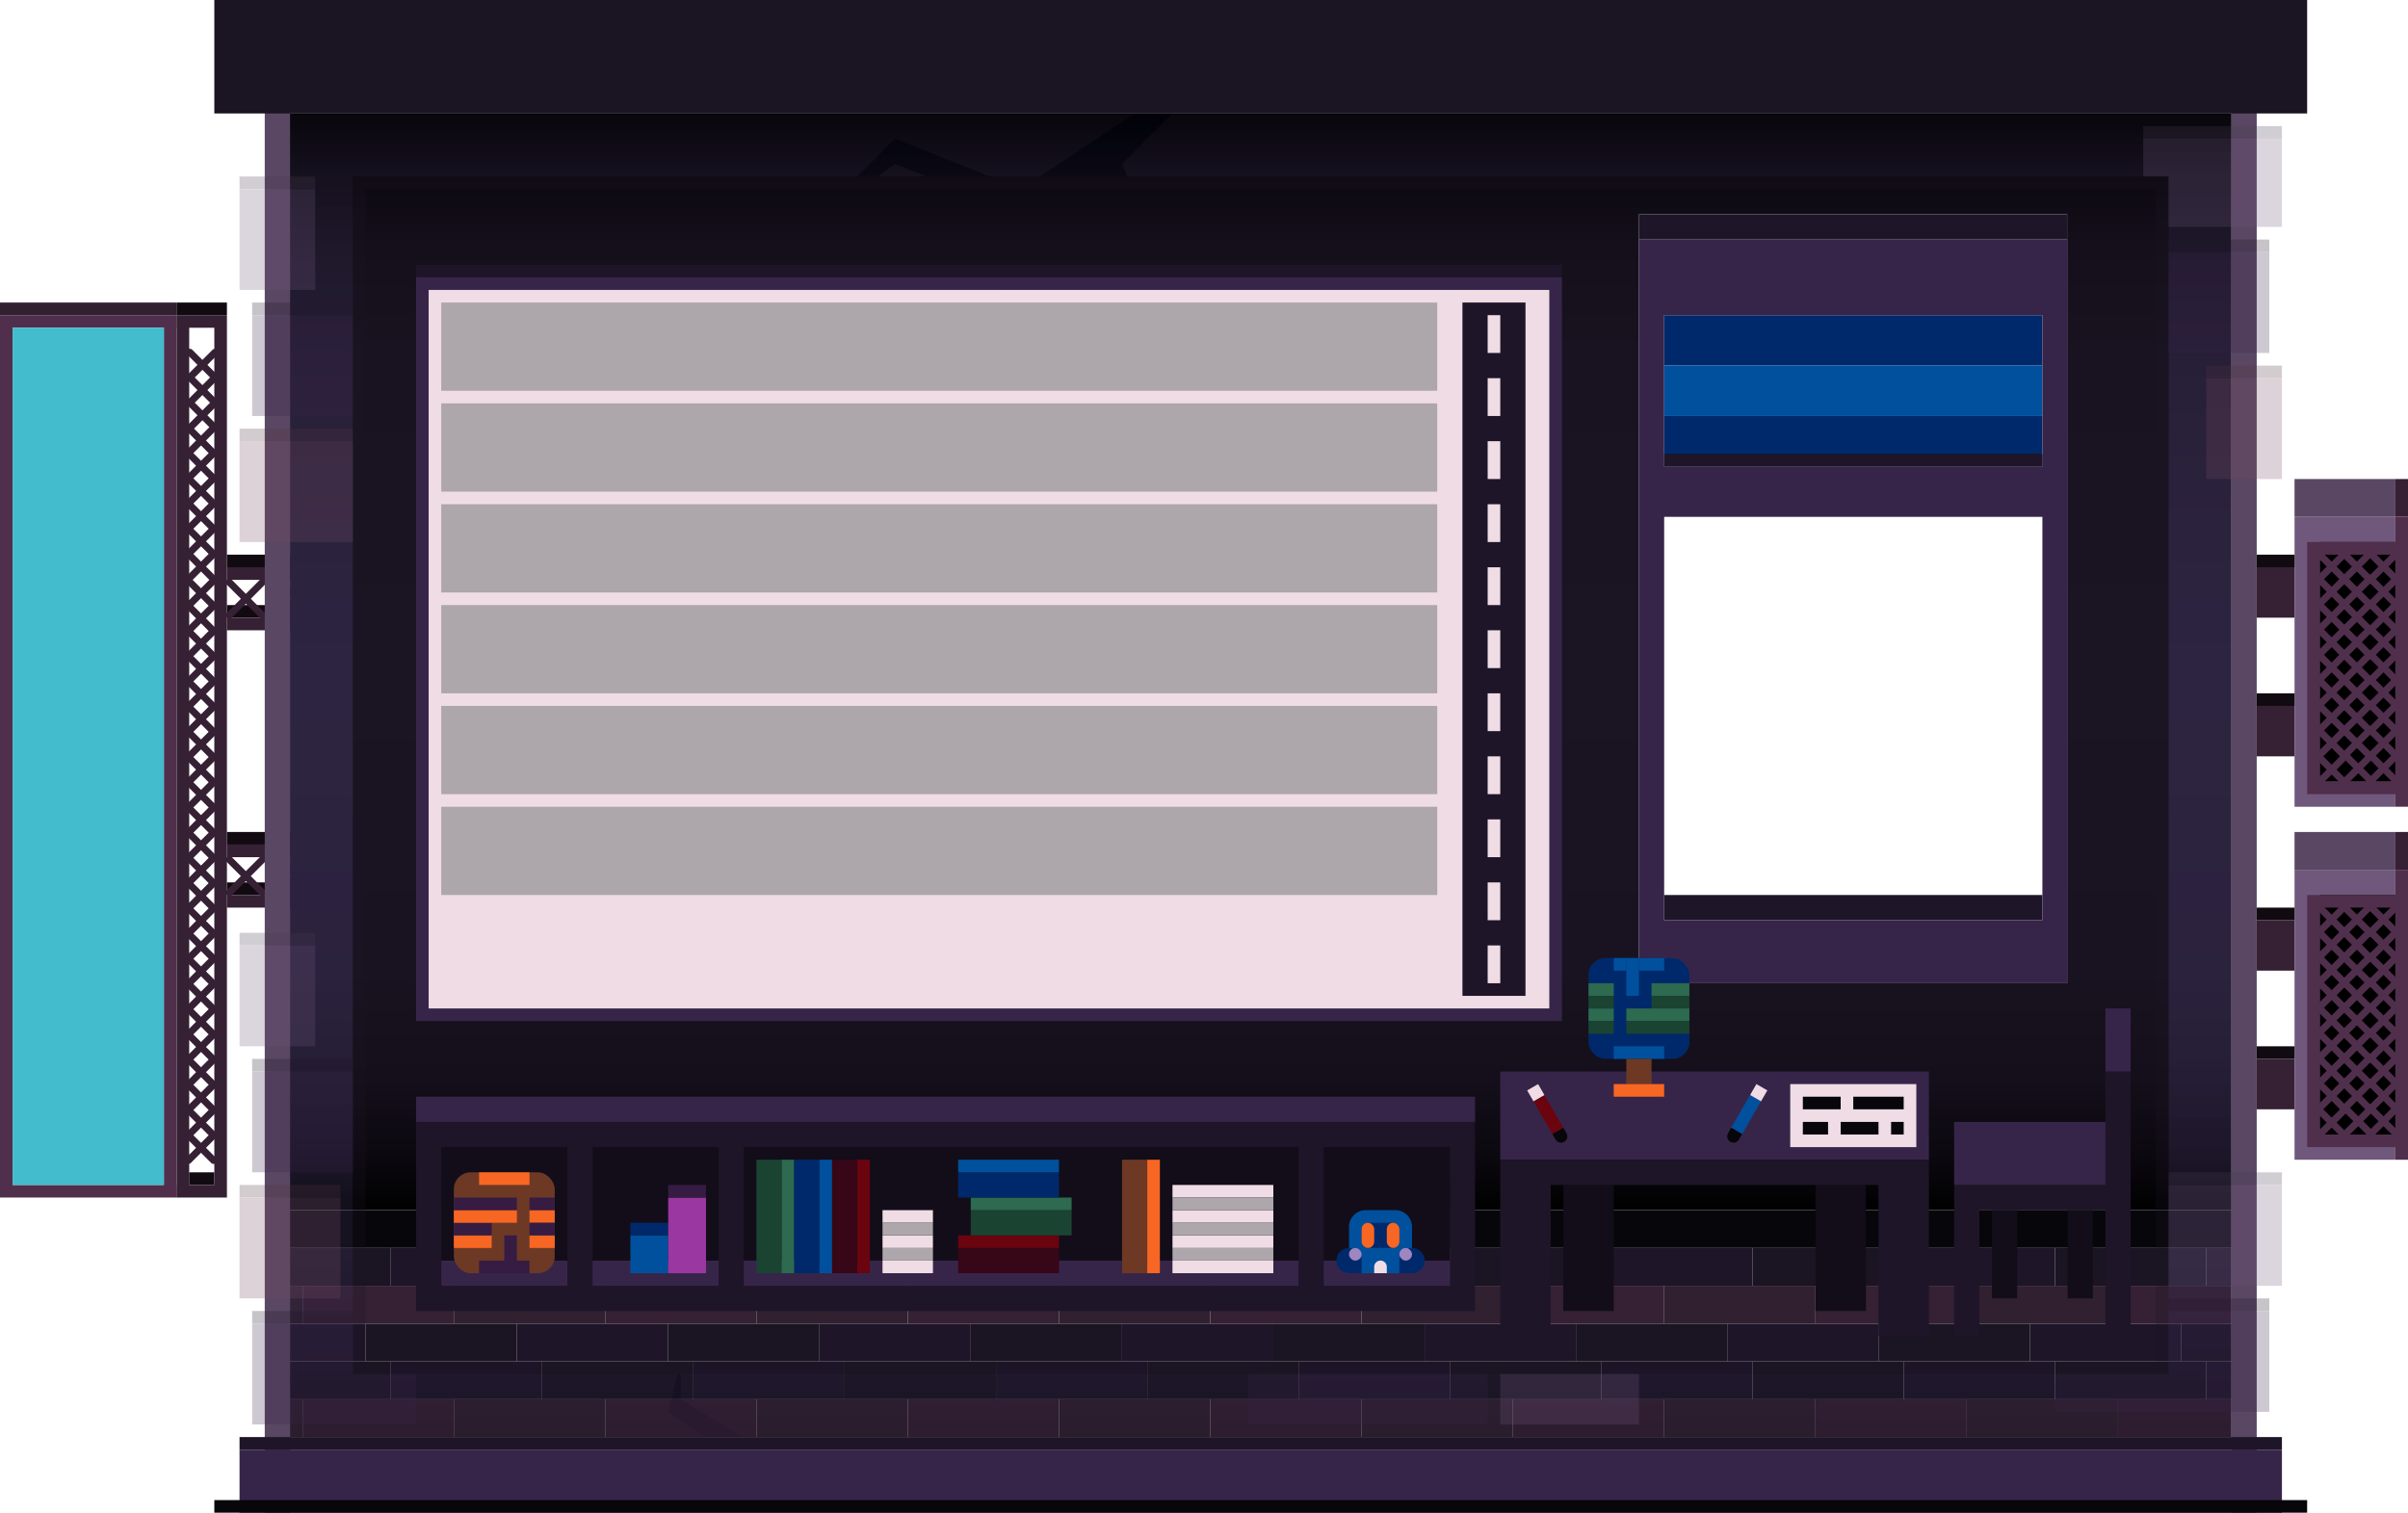 <svg xmlns="http://www.w3.org/2000/svg" xmlns:xlink="http://www.w3.org/1999/xlink" viewBox="0 0 1719 1080"><defs><style>.cls-1{fill:#110b11;}.cls-2{fill:#352034;}.cls-10,.cls-3,.cls-5{fill:none;stroke-width:5px;}.cls-3,.cls-5{stroke:#352034;}.cls-3{stroke-miterlimit:10;}.cls-4{fill:#302030;}.cls-5{stroke-linecap:round;}.cls-10,.cls-5{stroke-linejoin:round;}.cls-6{fill:#502f4c;}.cls-7{fill:#43bccd;}.cls-8{fill:#70587c;}.cls-9{fill:#594763;}.cls-10{stroke:#502f4c;stroke-linecap:square;}.cls-11{fill:url(#Безымянный_градиент_50);}.cls-12{fill:#1e1528;}.cls-13{fill:#00296b;}.cls-14{fill:#00509d;}.cls-15{fill:#372549;}.cls-16{fill:#07060a;}.cls-17{fill:#1a1423;}.cls-18{fill:#efdce5;}.cls-19{fill:#ada6aa;}.cls-20{fill:#120d19;}.cls-21{fill:#1b4332;}.cls-22{fill:#2d6a4f;}.cls-23{fill:#370617;}.cls-24{fill:#6a040f;}.cls-25{fill:#6d3925;}.cls-26{fill:#f86624;}.cls-27{fill:#9a37a0;}.cls-28{fill:#361b42;}.cls-29{fill:#9f86c0;}.cls-30{opacity:0.25;}.cls-31{fill:url(#Новый_образец_градиентной_зал_2);}.cls-32{fill:#03071e;}.cls-33{fill:#483a51;}.cls-34{fill:#774c60;}.cls-35{fill:#4f3341;}</style><linearGradient id="Безымянный_градиент_50" x1="900" y1="864" x2="900" y2="81" gradientUnits="userSpaceOnUse"><stop offset="0"/><stop offset="0.05" stop-color="#0b080f"/><stop offset="0.12" stop-color="#140f1a"/><stop offset="0.22" stop-color="#191321"/><stop offset="0.5" stop-color="#1a1423"/><stop offset="0.78" stop-color="#191321"/><stop offset="0.88" stop-color="#140f1a"/><stop offset="0.95" stop-color="#0b080f"/><stop offset="1"/></linearGradient><linearGradient id="Новый_образец_градиентной_зал_2" x1="900" y1="1" x2="900" y2="1080" gradientUnits="userSpaceOnUse"><stop offset="0"/><stop offset="0.05" stop-color="#15111f"/><stop offset="0.11" stop-color="#2e2544"/><stop offset="0.18" stop-color="#423663"/><stop offset="0.25" stop-color="#52437b"/><stop offset="0.32" stop-color="#5d4c8c"/><stop offset="0.4" stop-color="#645196"/><stop offset="0.5" stop-color="#665399"/><stop offset="0.6" stop-color="#645196"/><stop offset="0.68" stop-color="#5d4c8c"/><stop offset="0.75" stop-color="#52437b"/><stop offset="0.82" stop-color="#423663"/><stop offset="0.89" stop-color="#2e2544"/><stop offset="0.95" stop-color="#15111f"/><stop offset="1"/></linearGradient></defs><g id="Layer_2" data-name="Layer 2"><g id="Final_Inside" data-name="Final Inside"><g id="_1-_FAQ_-_Inside" data-name="1- FAQ - Inside"><g id="Side_billboard" data-name="Side billboard"><g id="top"><rect class="cls-1" x="162" y="432" width="81" height="9"/><rect class="cls-1" x="162" y="396" width="90" height="9"/><polygon class="cls-2" points="243 405 243 405 162 405 162 414 243 414 243 441 162 441 162 450 243 450 243 450 252 450 252 405 243 405"/><line class="cls-3" x1="243" y1="441" x2="216" y2="414"/><line class="cls-3" x1="243" y1="414" x2="216" y2="441"/><line class="cls-3" x1="216" y1="441" x2="189" y2="414"/><line class="cls-3" x1="216" y1="414" x2="189" y2="441"/><line class="cls-3" x1="189" y1="441" x2="162" y2="414"/><line class="cls-3" x1="189" y1="414" x2="162" y2="441"/></g><g id="bot"><rect class="cls-1" x="162" y="630" width="81" height="9"/><rect class="cls-1" x="162" y="594" width="90" height="9"/><polygon class="cls-2" points="243 603 243 603 162 603 162 612 243 612 243 639 162 639 162 648 243 648 243 648 252 648 252 603 243 603"/><line class="cls-3" x1="243" y1="639" x2="216" y2="612"/><line class="cls-3" x1="243" y1="612" x2="216" y2="639"/><line class="cls-3" x1="216" y1="639" x2="189" y2="612"/><line class="cls-3" x1="216" y1="612" x2="189" y2="639"/><line class="cls-3" x1="189" y1="639" x2="162" y2="612"/><line class="cls-3" x1="189" y1="612" x2="162" y2="639"/></g><rect class="cls-1" x="126" y="216" width="36" height="9"/><rect class="cls-1" x="135" y="837" width="18" height="9"/><rect class="cls-4" y="216" width="126" height="9"/><line class="cls-5" x1="134.5" y1="432.5" x2="152.5" y2="414.5"/><line class="cls-5" x1="134.5" y1="414.5" x2="152.5" y2="432.5"/><line class="cls-5" x1="134.5" y1="450.5" x2="152.5" y2="432.5"/><line class="cls-5" x1="134.5" y1="432.5" x2="152.5" y2="450.5"/><line class="cls-5" x1="134.5" y1="468.5" x2="152.5" y2="450.5"/><line class="cls-5" x1="134.5" y1="450.5" x2="152.5" y2="468.5"/><line class="cls-5" x1="134.5" y1="486.5" x2="152.5" y2="468.5"/><line class="cls-5" x1="134.5" y1="468.5" x2="152.5" y2="486.5"/><line class="cls-5" x1="134.5" y1="504.5" x2="152.5" y2="486.5"/><line class="cls-5" x1="134.5" y1="486.5" x2="152.5" y2="504.5"/><line class="cls-5" x1="134.5" y1="522.5" x2="152.5" y2="504.5"/><line class="cls-5" x1="134.5" y1="504.5" x2="152.5" y2="522.5"/><line class="cls-5" x1="134.5" y1="323.5" x2="152.5" y2="305.5"/><line class="cls-5" x1="134.5" y1="305.5" x2="152.5" y2="323.5"/><line class="cls-5" x1="134.5" y1="341.5" x2="152.5" y2="323.5"/><line class="cls-5" x1="134.5" y1="323.5" x2="152.5" y2="341.5"/><line class="cls-5" x1="134.5" y1="359.5" x2="152.5" y2="341.5"/><line class="cls-5" x1="134.5" y1="341.5" x2="152.5" y2="359.5"/><line class="cls-5" x1="134.5" y1="377.5" x2="152.5" y2="359.5"/><line class="cls-5" x1="134.5" y1="359.5" x2="152.5" y2="377.5"/><line class="cls-5" x1="135.5" y1="269.5" x2="153.5" y2="251.5"/><line class="cls-5" x1="135.5" y1="251.5" x2="153.5" y2="269.5"/><line class="cls-5" x1="135.5" y1="287.5" x2="153.5" y2="269.5"/><line class="cls-5" x1="135.5" y1="269.5" x2="153.5" y2="287.5"/><line class="cls-5" x1="135.5" y1="305.5" x2="153.5" y2="287.5"/><line class="cls-5" x1="135.5" y1="287.5" x2="153.5" y2="305.5"/><line class="cls-5" x1="134.5" y1="395.5" x2="152.5" y2="377.5"/><line class="cls-5" x1="134.5" y1="377.5" x2="152.5" y2="395.5"/><line class="cls-5" x1="134.5" y1="413.5" x2="152.5" y2="395.5"/><line class="cls-5" x1="134.5" y1="395.5" x2="152.5" y2="413.5"/><line class="cls-5" x1="134.5" y1="540.5" x2="152.5" y2="522.5"/><line class="cls-5" x1="134.5" y1="522.5" x2="152.5" y2="540.5"/><line class="cls-5" x1="134.5" y1="558.5" x2="152.5" y2="540.5"/><line class="cls-5" x1="134.5" y1="540.5" x2="152.5" y2="558.5"/><line class="cls-5" x1="134.5" y1="576.5" x2="152.5" y2="558.5"/><line class="cls-5" x1="134.5" y1="558.5" x2="152.5" y2="576.5"/><line class="cls-5" x1="134.5" y1="594.5" x2="152.5" y2="576.5"/><line class="cls-5" x1="134.5" y1="576.5" x2="152.5" y2="594.5"/><line class="cls-5" x1="134.5" y1="612.5" x2="152.5" y2="594.5"/><line class="cls-5" x1="134.5" y1="594.5" x2="152.5" y2="612.5"/><line class="cls-5" x1="134.5" y1="630.5" x2="152.5" y2="612.5"/><line class="cls-5" x1="134.5" y1="612.5" x2="152.5" y2="630.5"/><line class="cls-5" x1="134.5" y1="648.5" x2="152.5" y2="630.5"/><line class="cls-5" x1="134.5" y1="630.5" x2="152.5" y2="648.5"/><line class="cls-5" x1="134.5" y1="666.5" x2="152.5" y2="648.5"/><line class="cls-5" x1="134.5" y1="648.5" x2="152.5" y2="666.5"/><line class="cls-5" x1="134.5" y1="684.5" x2="152.5" y2="666.5"/><line class="cls-5" x1="134.5" y1="666.5" x2="152.5" y2="684.5"/><line class="cls-5" x1="134.5" y1="702.5" x2="152.5" y2="684.5"/><line class="cls-5" x1="134.5" y1="684.5" x2="152.5" y2="702.5"/><line class="cls-5" x1="134.5" y1="720.5" x2="152.5" y2="702.5"/><line class="cls-5" x1="134.5" y1="702.5" x2="152.5" y2="720.5"/><line class="cls-5" x1="134.5" y1="738.5" x2="152.5" y2="720.5"/><line class="cls-5" x1="134.5" y1="720.5" x2="152.5" y2="738.5"/><line class="cls-5" x1="134.5" y1="756.5" x2="152.5" y2="738.5"/><line class="cls-5" x1="134.5" y1="738.5" x2="152.5" y2="756.5"/><line class="cls-5" x1="134.5" y1="774.5" x2="152.5" y2="756.5"/><line class="cls-5" x1="134.5" y1="756.5" x2="152.5" y2="774.5"/><line class="cls-5" x1="134.5" y1="792.5" x2="152.5" y2="774.5"/><line class="cls-5" x1="134.5" y1="774.5" x2="152.5" y2="792.5"/><line class="cls-5" x1="134.5" y1="810.5" x2="152.5" y2="792.5"/><line class="cls-5" x1="134.5" y1="792.5" x2="152.5" y2="810.5"/><line class="cls-5" x1="134.5" y1="828.5" x2="152.5" y2="810.5"/><line class="cls-5" x1="134.5" y1="810.5" x2="152.5" y2="828.5"/><path class="cls-6" d="M0,225V855H126V225ZM117,846H9V234H117Z"/><path class="cls-2" d="M126,225v9h.07V846H126v9h36V225Zm27,621H135.07V234H153Z"/><rect class="cls-7" x="9" y="234" width="108" height="612" transform="translate(126 1080) rotate(180)"/></g><g id="Air"><rect class="cls-2" x="1611" y="405" width="27" height="36"/><rect class="cls-2" x="1611" y="504" width="27" height="36"/><rect class="cls-8" x="1638" y="369" width="72" height="207"/><rect class="cls-9" x="1638" y="342" width="72" height="27"/><rect class="cls-2" x="1710" y="342" width="9" height="27"/><rect x="1656" y="387" width="54" height="171"/><path class="cls-6" d="M1710,369v18h-63V567h63v9h9V369Zm0,189h-54V396h54Z"/><line class="cls-10" x1="1656.5" y1="557.5" x2="1674.5" y2="539.5"/><line class="cls-10" x1="1655.5" y1="540.5" x2="1673.5" y2="558.5"/><line class="cls-10" x1="1674.5" y1="557.5" x2="1692.5" y2="539.5"/><line class="cls-10" x1="1674.5" y1="539.5" x2="1692.5" y2="557.5"/><line class="cls-10" x1="1692.5" y1="557.5" x2="1710.5" y2="539.5"/><line class="cls-10" x1="1692.5" y1="539.5" x2="1710.5" y2="557.5"/><line class="cls-10" x1="1692.5" y1="539.5" x2="1710.5" y2="521.5"/><line class="cls-10" x1="1692.5" y1="521.5" x2="1710.5" y2="539.5"/><line class="cls-10" x1="1692.5" y1="521.5" x2="1710.5" y2="503.5"/><line class="cls-10" x1="1692.5" y1="503.5" x2="1710.5" y2="521.5"/><line class="cls-10" x1="1692.5" y1="503.5" x2="1710.5" y2="485.5"/><line class="cls-10" x1="1692.5" y1="485.5" x2="1710.5" y2="503.5"/><line class="cls-10" x1="1692.5" y1="485.5" x2="1710.5" y2="467.5"/><line class="cls-10" x1="1692.5" y1="467.5" x2="1710.5" y2="485.5"/><line class="cls-10" x1="1692.5" y1="467.5" x2="1710.5" y2="449.5"/><line class="cls-10" x1="1692.5" y1="449.5" x2="1710.5" y2="467.5"/><line class="cls-10" x1="1692.5" y1="449.5" x2="1710.5" y2="431.5"/><line class="cls-10" x1="1692.5" y1="431.5" x2="1710.5" y2="449.5"/><line class="cls-10" x1="1692.5" y1="431.5" x2="1710.5" y2="413.5"/><line class="cls-10" x1="1692.5" y1="413.5" x2="1710.5" y2="431.5"/><line class="cls-10" x1="1692.5" y1="413.5" x2="1710.5" y2="395.5"/><line class="cls-10" x1="1692.5" y1="395.5" x2="1710.5" y2="413.5"/><line class="cls-10" x1="1673.5" y1="539.5" x2="1691.5" y2="521.5"/><line class="cls-10" x1="1673.5" y1="521.5" x2="1691.5" y2="539.5"/><line class="cls-10" x1="1673.5" y1="521.5" x2="1691.5" y2="503.5"/><line class="cls-10" x1="1673.5" y1="503.5" x2="1691.5" y2="521.5"/><line class="cls-10" x1="1673.5" y1="503.5" x2="1691.5" y2="485.5"/><line class="cls-10" x1="1673.5" y1="485.5" x2="1691.5" y2="503.5"/><line class="cls-10" x1="1673.5" y1="485.5" x2="1691.5" y2="467.5"/><line class="cls-10" x1="1673.5" y1="467.5" x2="1691.5" y2="485.5"/><line class="cls-10" x1="1673.5" y1="467.5" x2="1691.5" y2="449.5"/><line class="cls-10" x1="1673.5" y1="449.5" x2="1691.5" y2="467.5"/><line class="cls-10" x1="1673.5" y1="449.5" x2="1691.5" y2="431.5"/><line class="cls-10" x1="1673.5" y1="431.5" x2="1691.5" y2="449.5"/><line class="cls-10" x1="1673.5" y1="431.5" x2="1691.5" y2="413.5"/><line class="cls-10" x1="1673.5" y1="413.5" x2="1691.5" y2="431.5"/><line class="cls-10" x1="1673.5" y1="413.5" x2="1691.5" y2="395.5"/><line class="cls-10" x1="1673.5" y1="395.5" x2="1691.5" y2="413.5"/><line class="cls-10" x1="1655.5" y1="539.5" x2="1673.5" y2="521.5"/><line class="cls-10" x1="1655.5" y1="521.5" x2="1673.5" y2="539.5"/><line class="cls-10" x1="1655.5" y1="521.5" x2="1673.5" y2="503.5"/><line class="cls-10" x1="1655.5" y1="503.5" x2="1673.5" y2="521.5"/><line class="cls-10" x1="1655.5" y1="503.5" x2="1673.5" y2="485.5"/><line class="cls-10" x1="1655.5" y1="485.5" x2="1673.5" y2="503.5"/><line class="cls-10" x1="1655.5" y1="485.5" x2="1673.5" y2="467.5"/><line class="cls-10" x1="1655.5" y1="467.5" x2="1673.5" y2="485.5"/><line class="cls-10" x1="1655.5" y1="467.5" x2="1673.5" y2="449.5"/><line class="cls-10" x1="1655.5" y1="449.5" x2="1673.5" y2="467.5"/><line class="cls-10" x1="1655.5" y1="449.5" x2="1673.5" y2="431.5"/><line class="cls-10" x1="1655.5" y1="431.5" x2="1673.5" y2="449.5"/><line class="cls-10" x1="1655.5" y1="431.5" x2="1673.5" y2="413.5"/><line class="cls-10" x1="1655.5" y1="413.5" x2="1673.5" y2="431.5"/><line class="cls-10" x1="1655.5" y1="413.5" x2="1673.5" y2="395.5"/><line class="cls-10" x1="1655.5" y1="395.5" x2="1673.5" y2="413.5"/><rect class="cls-1" x="1611" y="396" width="27" height="9"/><rect class="cls-1" x="1611" y="495" width="27" height="9"/></g><g id="Air-2" data-name="Air"><rect class="cls-2" x="1611" y="657" width="27" height="36"/><rect class="cls-2" x="1611" y="756" width="27" height="36"/><rect class="cls-8" x="1638" y="621" width="72" height="207"/><rect class="cls-9" x="1638" y="594" width="72" height="27"/><rect class="cls-2" x="1710" y="594" width="9" height="27"/><rect x="1656" y="639" width="54" height="171"/><path class="cls-6" d="M1710,621v18h-63V819h63v9h9V621Zm0,189h-54V648h54Z"/><line class="cls-10" x1="1656.5" y1="809.5" x2="1674.5" y2="791.5"/><line class="cls-10" x1="1655.5" y1="792.5" x2="1673.5" y2="810.5"/><line class="cls-10" x1="1674.5" y1="809.5" x2="1692.5" y2="791.5"/><line class="cls-10" x1="1674.5" y1="791.5" x2="1692.5" y2="809.5"/><line class="cls-10" x1="1692.5" y1="809.5" x2="1710.5" y2="791.5"/><line class="cls-10" x1="1692.5" y1="791.5" x2="1710.5" y2="809.5"/><line class="cls-10" x1="1692.5" y1="791.5" x2="1710.5" y2="773.5"/><line class="cls-10" x1="1692.5" y1="773.5" x2="1710.5" y2="791.5"/><line class="cls-10" x1="1692.5" y1="773.5" x2="1710.5" y2="755.5"/><line class="cls-10" x1="1692.5" y1="755.5" x2="1710.5" y2="773.5"/><line class="cls-10" x1="1692.5" y1="755.5" x2="1710.5" y2="737.5"/><line class="cls-10" x1="1692.5" y1="737.5" x2="1710.5" y2="755.5"/><line class="cls-10" x1="1692.5" y1="737.5" x2="1710.5" y2="719.5"/><line class="cls-10" x1="1692.5" y1="719.5" x2="1710.5" y2="737.5"/><line class="cls-10" x1="1692.5" y1="719.5" x2="1710.5" y2="701.5"/><line class="cls-10" x1="1692.5" y1="701.5" x2="1710.5" y2="719.5"/><line class="cls-10" x1="1692.5" y1="701.5" x2="1710.5" y2="683.5"/><line class="cls-10" x1="1692.5" y1="683.5" x2="1710.5" y2="701.5"/><line class="cls-10" x1="1692.5" y1="683.5" x2="1710.5" y2="665.5"/><line class="cls-10" x1="1692.5" y1="665.5" x2="1710.5" y2="683.5"/><line class="cls-10" x1="1692.5" y1="665.5" x2="1710.5" y2="647.5"/><line class="cls-10" x1="1692.5" y1="647.5" x2="1710.5" y2="665.5"/><line class="cls-10" x1="1673.5" y1="791.5" x2="1691.5" y2="773.5"/><line class="cls-10" x1="1673.5" y1="773.5" x2="1691.5" y2="791.5"/><line class="cls-10" x1="1673.5" y1="773.5" x2="1691.5" y2="755.5"/><line class="cls-10" x1="1673.5" y1="755.5" x2="1691.5" y2="773.5"/><line class="cls-10" x1="1673.5" y1="755.5" x2="1691.5" y2="737.5"/><line class="cls-10" x1="1673.5" y1="737.5" x2="1691.5" y2="755.5"/><line class="cls-10" x1="1673.5" y1="737.5" x2="1691.5" y2="719.5"/><line class="cls-10" x1="1673.5" y1="719.5" x2="1691.5" y2="737.5"/><line class="cls-10" x1="1673.5" y1="719.5" x2="1691.5" y2="701.5"/><line class="cls-10" x1="1673.5" y1="701.5" x2="1691.5" y2="719.5"/><line class="cls-10" x1="1673.5" y1="701.5" x2="1691.5" y2="683.5"/><line class="cls-10" x1="1673.5" y1="683.5" x2="1691.5" y2="701.5"/><line class="cls-10" x1="1673.5" y1="683.5" x2="1691.5" y2="665.5"/><line class="cls-10" x1="1673.5" y1="665.5" x2="1691.5" y2="683.5"/><line class="cls-10" x1="1673.5" y1="665.5" x2="1691.5" y2="647.5"/><line class="cls-10" x1="1673.5" y1="647.5" x2="1691.5" y2="665.5"/><line class="cls-10" x1="1655.5" y1="791.5" x2="1673.5" y2="773.5"/><line class="cls-10" x1="1655.5" y1="773.5" x2="1673.5" y2="791.5"/><line class="cls-10" x1="1655.5" y1="773.5" x2="1673.5" y2="755.5"/><line class="cls-10" x1="1655.5" y1="755.5" x2="1673.5" y2="773.5"/><line class="cls-10" x1="1655.5" y1="755.5" x2="1673.5" y2="737.5"/><line class="cls-10" x1="1655.5" y1="737.5" x2="1673.5" y2="755.5"/><line class="cls-10" x1="1655.5" y1="737.5" x2="1673.5" y2="719.5"/><line class="cls-10" x1="1655.5" y1="719.5" x2="1673.5" y2="737.5"/><line class="cls-10" x1="1655.5" y1="719.5" x2="1673.5" y2="701.5"/><line class="cls-10" x1="1655.5" y1="701.5" x2="1673.5" y2="719.5"/><line class="cls-10" x1="1655.5" y1="701.5" x2="1673.5" y2="683.5"/><line class="cls-10" x1="1655.5" y1="683.5" x2="1673.5" y2="701.5"/><line class="cls-10" x1="1655.5" y1="683.5" x2="1673.5" y2="665.5"/><line class="cls-10" x1="1655.5" y1="665.5" x2="1673.5" y2="683.5"/><line class="cls-10" x1="1655.5" y1="665.5" x2="1673.5" y2="647.5"/><line class="cls-10" x1="1655.5" y1="647.5" x2="1673.5" y2="665.5"/><rect class="cls-1" x="1611" y="648" width="27" height="9"/><rect class="cls-1" x="1611" y="747" width="27" height="9"/></g><g id="FAQ_room" data-name="FAQ room"><path id="Wall" class="cls-11" d="M207,81V864H1593V81ZM1475.71,702H1170V153h305.71Z"/><g id="Window"><rect class="cls-12" x="1170" y="153" width="306" height="18"/><rect class="cls-12" x="1188" y="639" width="270" height="18"/><rect class="cls-13" x="1188" y="225" width="270" height="36"/><rect class="cls-14" x="1188" y="261" width="270" height="36"/><rect class="cls-13" x="1188" y="297" width="270" height="36"/><path class="cls-15" d="M1458,171H1170V702h306V171Zm0,486H1188V369h270Zm0-324H1188V225h270Z"/><rect class="cls-12" x="1188" y="324" width="270" height="9"/></g><g id="Floor"><rect class="cls-16" x="207" y="864" width="1386" height="27"/><g id="floor-2" data-name="floor"><rect class="cls-17" x="261" y="945" width="108" height="27"/><rect class="cls-12" x="369" y="945" width="108" height="27"/><rect class="cls-12" x="207" y="945" width="54" height="27"/><rect class="cls-17" x="477" y="945" width="108" height="27"/><rect class="cls-12" x="585" y="945" width="108" height="27"/><rect class="cls-17" x="693" y="945" width="108" height="27"/><rect class="cls-12" x="801" y="945" width="108" height="27"/><rect class="cls-17" x="909" y="945" width="108" height="27"/><rect class="cls-12" x="1017" y="945" width="108" height="27"/><rect class="cls-17" x="1125" y="945" width="108" height="27"/><rect class="cls-12" x="1233" y="945" width="108" height="27"/><rect class="cls-17" x="1341" y="945" width="108" height="27"/><rect class="cls-12" x="1449" y="945" width="108" height="27"/><rect class="cls-17" x="1557" y="945" width="36" height="27"/><rect class="cls-4" x="1404" y="918" width="108" height="27"/><rect class="cls-4" x="324" y="918" width="108" height="27"/><rect class="cls-4" x="207" y="918" width="9" height="27"/><rect class="cls-2" x="432" y="918" width="108" height="27"/><rect class="cls-2" x="216" y="918" width="108" height="27"/><rect class="cls-4" x="540" y="918" width="108" height="27"/><rect class="cls-2" x="648" y="918" width="108" height="27"/><rect class="cls-4" x="756" y="918" width="108" height="27"/><rect class="cls-2" x="864" y="918" width="108" height="27"/><rect class="cls-4" x="972" y="918" width="108" height="27"/><rect class="cls-2" x="1080" y="918" width="108" height="27"/><rect class="cls-4" x="1188" y="918" width="108" height="27"/><rect class="cls-2" x="1296" y="918" width="108" height="27"/><rect class="cls-2" x="1512" y="918" width="81" height="27"/><rect class="cls-4" x="1404" y="999" width="108" height="27"/><rect class="cls-4" x="324" y="999" width="108" height="27"/><rect class="cls-4" x="207" y="999" width="9" height="27"/><rect class="cls-2" x="432" y="999" width="108" height="27"/><rect class="cls-2" x="216" y="999" width="108" height="27"/><rect class="cls-4" x="540" y="999" width="108" height="27"/><rect class="cls-2" x="648" y="999" width="108" height="27"/><rect class="cls-4" x="756" y="999" width="108" height="27"/><rect class="cls-2" x="864" y="999" width="108" height="27"/><rect class="cls-4" x="972" y="999" width="108" height="27"/><rect class="cls-2" x="1080" y="999" width="108" height="27"/><rect class="cls-4" x="1188" y="999" width="108" height="27"/><rect class="cls-2" x="1296" y="999" width="108" height="27"/><rect class="cls-2" x="1512" y="999" width="81" height="27"/><rect class="cls-12" x="279" y="891" width="108" height="27"/><rect class="cls-17" x="387" y="891" width="108" height="27"/><rect class="cls-17" x="207" y="891" width="72" height="27"/><rect class="cls-12" x="495" y="891" width="108" height="27"/><rect class="cls-17" x="603" y="891" width="108" height="27"/><rect class="cls-12" x="711" y="891" width="108" height="27"/><rect class="cls-17" x="819" y="891" width="108" height="27"/><rect class="cls-12" x="927" y="891" width="108" height="27"/><rect class="cls-17" x="1035" y="891" width="108" height="27"/><rect class="cls-12" x="1143" y="891" width="108" height="27"/><rect class="cls-12" x="1359" y="891" width="108" height="27"/><rect class="cls-12" x="1575" y="891" width="18" height="27"/><rect class="cls-17" x="1467" y="891" width="108" height="27"/><rect class="cls-17" x="1251" y="891" width="108" height="27"/><rect class="cls-12" x="279" y="972" width="108" height="27"/><rect class="cls-17" x="387" y="972" width="108" height="27"/><rect class="cls-17" x="207" y="972" width="72" height="27"/><rect class="cls-12" x="495" y="972" width="108" height="27"/><rect class="cls-17" x="603" y="972" width="108" height="27"/><rect class="cls-12" x="711" y="972" width="108" height="27"/><rect class="cls-17" x="819" y="972" width="108" height="27"/><rect class="cls-12" x="927" y="972" width="108" height="27"/><rect class="cls-17" x="1035" y="972" width="108" height="27"/><rect class="cls-12" x="1143" y="972" width="108" height="27"/><rect class="cls-12" x="1359" y="972" width="108" height="27"/><rect class="cls-12" x="1575" y="972" width="18" height="27"/><rect class="cls-17" x="1467" y="972" width="108" height="27"/><rect class="cls-17" x="1251" y="972" width="108" height="27"/></g></g><g id="Whiteboard"><path class="cls-15" d="M297,198V729h818V198ZM711,720H306V207H711Z"/><rect class="cls-18" x="306" y="207" width="800" height="513"/><rect class="cls-12" x="297" y="189" width="818" height="9"/><g id="road"><rect class="cls-12" x="1044" y="216" width="45" height="495"/><rect class="cls-18" x="1062" y="225" width="9" height="27"/><rect class="cls-18" x="1062" y="270" width="9" height="27"/><rect class="cls-18" x="1062" y="315" width="9" height="27"/><rect class="cls-18" x="1062" y="360" width="9" height="27"/><rect class="cls-18" x="1062" y="405" width="9" height="27"/><rect class="cls-18" x="1062" y="450" width="9" height="27"/><rect class="cls-18" x="1062" y="495" width="9" height="27"/><rect class="cls-18" x="1062" y="540" width="9" height="27"/><rect class="cls-18" x="1062" y="585" width="9" height="27"/><rect class="cls-18" x="1062" y="630" width="9" height="27"/><rect class="cls-18" x="1062" y="675" width="9" height="27"/></g><rect class="cls-19" x="315" y="216" width="711" height="63"/><rect class="cls-19" x="315" y="288" width="711" height="63"/><rect class="cls-19" x="315" y="360" width="711" height="63"/><rect class="cls-19" x="315" y="432" width="711" height="63"/><rect class="cls-19" x="315" y="504" width="711" height="63"/><rect class="cls-19" x="315" y="576" width="711" height="63"/></g><g id="chair"><polygon class="cls-12" points="1521 765 1521 954 1503 954 1503 864 1413 864 1413 954 1395 954 1395 846 1503 846 1503 765 1521 765"/><rect class="cls-20" x="1476" y="864" width="18" height="63"/><rect class="cls-20" x="1422" y="864" width="18" height="63" transform="translate(2862 1791) rotate(180)"/><rect class="cls-15" x="1395" y="801" width="108" height="45"/><rect class="cls-15" x="1503" y="720" width="18" height="45"/></g><g id="table"><rect class="cls-20" x="1116" y="846" width="36" height="90"/><rect class="cls-20" x="1296" y="846" width="36" height="90"/><rect class="cls-15" x="1071" y="765" width="306" height="63"/><polygon class="cls-12" points="1071 828 1071 846 1071 954 1107 954 1107 846 1341 846 1341 954 1377 954 1377 846 1377 828 1071 828"/></g><g id="shelf"><rect class="cls-15" x="315" y="900" width="720" height="18"/><rect class="cls-20" x="315" y="819" width="720" height="81"/><rect class="cls-15" x="297" y="783" width="756" height="18"/><path class="cls-12" d="M1035,801H297V936h756V801ZM315,918V819h90v99Zm108,0V819h90v99Zm108,0V819H927v99Zm504,0H945V819h90Z"/></g><g id="papers"><rect class="cls-18" x="837" y="900" width="72" height="9"/><rect class="cls-19" x="837" y="891" width="72" height="9"/><rect class="cls-18" x="837" y="882" width="72" height="9"/><rect class="cls-18" x="837" y="864" width="72" height="9"/><rect class="cls-18" x="837" y="846" width="72" height="9"/><rect class="cls-19" x="837" y="873" width="72" height="9"/><rect class="cls-19" x="837" y="855" width="72" height="9"/></g><g id="papers-2" data-name="papers"><rect class="cls-18" x="630" y="900" width="36" height="9"/><rect class="cls-19" x="630" y="891" width="36" height="9"/><rect class="cls-18" x="630" y="882" width="36" height="9"/><rect class="cls-18" x="630" y="864" width="36" height="9"/><rect class="cls-19" x="630" y="873" width="36" height="9"/></g><g id="green_book" data-name="green book"><rect class="cls-21" x="540" y="828" width="18" height="81"/><rect class="cls-22" x="558" y="828" width="9" height="81"/></g><g id="green_book-2" data-name="green book"><rect class="cls-23" x="711" y="864" width="18" height="72" transform="translate(-180 1620) rotate(-90)"/><rect class="cls-24" x="715.5" y="850.5" width="9" height="72" transform="translate(-166.5 1606.5) rotate(-90)"/></g><g id="green_book-3" data-name="green book"><rect class="cls-21" x="720" y="837" width="18" height="72" transform="translate(-144 1602) rotate(-90)"/><rect class="cls-22" x="724.5" y="823.5" width="9" height="72" transform="translate(-130.5 1588.5) rotate(-90)"/></g><g id="green_book-4" data-name="green book"><rect class="cls-13" x="711" y="810" width="18" height="72" transform="translate(-126 1566) rotate(-90)"/><rect class="cls-14" x="715.5" y="796.5" width="9" height="72" transform="translate(-112.5 1552.5) rotate(-90)"/></g><g id="blue_book" data-name="blue book"><rect class="cls-13" x="567" y="828" width="18" height="81"/><rect class="cls-14" x="585" y="828" width="9" height="81"/></g><g id="red_book" data-name="red book"><rect class="cls-23" x="594" y="828" width="18" height="81"/><rect class="cls-24" x="612" y="828" width="9" height="81"/></g><g id="red_book-2" data-name="red book"><rect class="cls-25" x="801" y="828" width="18" height="81"/><rect class="cls-26" x="819" y="828" width="9" height="81"/></g><rect class="cls-14" x="450" y="882" width="27" height="27"/><rect class="cls-13" x="450" y="873" width="27" height="9"/><rect class="cls-27" x="477" y="855" width="27" height="54"/><rect class="cls-28" x="477" y="846" width="27" height="9"/><rect class="cls-25" x="324" y="837" width="72" height="72" rx="12.03"/><rect class="cls-26" x="324" y="882" width="27" height="9"/><rect class="cls-28" x="324" y="873" width="27" height="9"/><rect class="cls-26" x="378" y="864" width="18" height="9"/><rect class="cls-28" x="378" y="855" width="18" height="9"/><rect class="cls-26" x="378" y="882" width="18" height="9"/><rect class="cls-28" x="378" y="873" width="18" height="9"/><rect class="cls-26" x="342" y="837" width="36" height="9"/><polygon class="cls-28" points="369 900 369 882 360 882 360 900 342 900 342 909 360 909 369 909 378 909 378 900 369 900"/><rect class="cls-26" x="324" y="864" width="45" height="9"/><rect class="cls-28" x="324" y="855" width="45" height="9"/><rect class="cls-13" x="1134" y="684" width="72" height="72" rx="12.03" transform="translate(2340 1440) rotate(180)"/><rect class="cls-22" x="1179" y="702" width="27" height="9" transform="translate(2385 1413) rotate(180)"/><rect class="cls-21" x="1179" y="711" width="27" height="9" transform="translate(2385 1431) rotate(180)"/><rect class="cls-22" x="1134" y="720" width="18" height="9" transform="translate(2286 1449) rotate(180)"/><rect class="cls-21" x="1134" y="729" width="18" height="9" transform="translate(2286 1467) rotate(180)"/><rect class="cls-22" x="1134" y="702" width="18" height="9" transform="translate(2286 1413) rotate(180)"/><rect class="cls-21" x="1134" y="711" width="18" height="9" transform="translate(2286 1431) rotate(180)"/><rect class="cls-14" x="1152" y="747" width="36" height="9" transform="translate(2340 1503) rotate(180)"/><rect class="cls-14" x="1161" y="684" width="9" height="27" transform="translate(2331 1395) rotate(180)"/><rect class="cls-14" x="1170" y="684" width="18" height="9" transform="translate(2358 1377) rotate(180)"/><rect class="cls-14" x="1152" y="684" width="9" height="9" transform="translate(2313 1377) rotate(180)"/><rect class="cls-22" x="1161" y="720" width="45" height="9" transform="translate(2367 1449) rotate(180)"/><rect class="cls-21" x="1161" y="729" width="45" height="9" transform="translate(2367 1467) rotate(180)"/><rect class="cls-25" x="1161" y="756" width="18" height="18" transform="translate(2340 1530) rotate(180)"/><rect class="cls-26" x="1152" y="774" width="36" height="9" transform="translate(2340 1557) rotate(180)"/><g id="robot"><path class="cls-14" d="M975,864h21a12,12,0,0,1,12,12v33a0,0,0,0,1,0,0H963a0,0,0,0,1,0,0V876A12,12,0,0,1,975,864Z"/><path class="cls-13" d="M1008,891h9a0,0,0,0,1,0,0v9a9,9,0,0,1-9,9h0a9,9,0,0,1-9-9v0A9,9,0,0,1,1008,891Z" transform="translate(2016 1800) rotate(180)"/><path class="cls-18" d="M981,900h9a0,0,0,0,1,0,0v4.5a4.5,4.5,0,0,1-4.5,4.5h0a4.5,4.5,0,0,1-4.5-4.5V900A0,0,0,0,1,981,900Z" transform="translate(1971 1809) rotate(180)"/><path class="cls-13" d="M954,891h9a9,9,0,0,1,9,9v0a9,9,0,0,1-9,9h0a9,9,0,0,1-9-9v-9A0,0,0,0,1,954,891Z" transform="translate(1926 1800) rotate(-180)"/><rect class="cls-13" x="972" y="873" width="27" height="18" rx="4.5"/><rect class="cls-26" x="972" y="873" width="9" height="18" rx="4.5"/><rect class="cls-26" x="990" y="873" width="9" height="18" rx="4.5"/><rect class="cls-29" x="999" y="891" width="9" height="9" rx="4.5" transform="translate(2007 1791) rotate(-180)"/><rect class="cls-29" x="963" y="891" width="9" height="9" rx="4.5" transform="translate(1935 1791) rotate(180)"/></g><g id="pencil"><rect class="cls-14" x="1242" y="782.24" width="9" height="27" transform="translate(1928.13 2108.11) rotate(-150)"/><rect class="cls-18" x="1251" y="775.65" width="9" height="9" transform="translate(1952.72 2083.52) rotate(-150)"/><path class="cls-16" d="M1237.5,806.82h0a4.5,4.5,0,0,1,4.5,4.5v4.5a0,0,0,0,1,0,0h-9a0,0,0,0,1,0,0v-4.5A4.5,4.5,0,0,1,1237.5,806.82Z" transform="translate(1903.55 2132.7) rotate(-150)"/></g><g id="pencil-2" data-name="pencil"><rect class="cls-24" x="1100.85" y="782.24" width="9" height="27" transform="translate(2460.48 932.19) rotate(150)"/><rect class="cls-18" x="1091.85" y="775.65" width="9" height="9" transform="translate(2435.9 907.6) rotate(150)"/><path class="cls-16" d="M1114.35,806.82h0a4.5,4.5,0,0,1,4.5,4.5v4.5a0,0,0,0,1,0,0h-9a0,0,0,0,1,0,0v-4.5a4.5,4.5,0,0,1,4.5-4.5Z" transform="translate(2485.07 956.78) rotate(150)"/></g><g id="paper"><rect class="cls-18" x="1278" y="774" width="90" height="45"/><rect class="cls-16" x="1287" y="801" width="18" height="9"/><rect class="cls-16" x="1287" y="783" width="27" height="9"/><rect class="cls-16" x="1314" y="801" width="27" height="9"/><rect class="cls-16" x="1323" y="783" width="36" height="9"/><rect class="cls-16" x="1350" y="801" width="9" height="9"/></g></g><g id="Maket"><g id="Transparent" class="cls-30"><path class="cls-31" d="M207,1V1080H1593V1ZM1548,981H252V126H1548Z"/><g id="_1" data-name="1"><polygon class="cls-32" points="804.6 126 801 117 846 72 810 54 810 81 742.5 126 804.6 126"/><polygon class="cls-32" points="626.4 126 639 117 661.5 126 706.5 126 639 99 612 126 626.4 126"/><polygon class="cls-32" points="486 981 483.75 981 477 1008 531 1044 558 1044 486 999 486 981"/></g><path class="cls-17" d="M1539,126H252V981H1548V126Zm0,846H261V135H1539Z"/></g><g id="Not_transparent" data-name="Not transparent"><rect class="cls-9" x="1593" y="1" width="18" height="1079"/><rect class="cls-9" x="189" y="1" width="18" height="1079"/><rect class="cls-15" x="171" y="1035" width="1458" height="45"/><rect class="cls-16" x="153" y="1071" width="1494" height="9"/><rect class="cls-12" x="171" y="1026" width="1458" height="9"/><rect class="cls-17" x="153" width="1494" height="81"/></g><g id="Bricks_transparent" data-name="Bricks transparent" class="cls-30"><rect class="cls-8" x="1071" y="981" width="99" height="36"/><rect class="cls-15" x="891" y="981" width="171" height="36"/><g id="Side"><rect class="cls-8" x="171" y="135" width="54" height="72"/><rect class="cls-33" x="171" y="126" width="54" height="9"/><rect class="cls-8" x="171" y="675" width="54" height="72"/><rect class="cls-33" x="171" y="666" width="54" height="9"/><rect class="cls-34" x="1575" y="270" width="54" height="72"/><rect class="cls-35" x="1575" y="261" width="54" height="9"/><rect class="cls-34" x="171" y="855" width="72" height="72"/><rect class="cls-35" x="171" y="846" width="72" height="9"/><rect class="cls-33" x="1530" y="90" width="99" height="9"/><polygon class="cls-8" points="1530 99 1530 126 1548 126 1548 162 1629 162 1629 99 1530 99"/><rect class="cls-15" x="1548" y="180" width="72" height="72"/><rect class="cls-12" x="1548" y="171" width="72" height="9"/><rect class="cls-8" x="1548" y="846" width="81" height="72"/><rect class="cls-33" x="1548" y="837" width="81" height="9"/><polygon class="cls-15" points="1548 936 1548 981 1467 981 1467 1008 1620 1008 1620 936 1548 936"/><rect class="cls-12" x="1548" y="927" width="72" height="9"/><polygon class="cls-15" points="252 981 252 945 180 945 180 1017 297 1017 297 981 252 981"/><rect class="cls-12" x="180" y="936" width="72" height="9"/><rect class="cls-15" x="180" y="765" width="72" height="72"/><rect class="cls-12" x="180" y="756" width="72" height="9"/><rect class="cls-34" x="171" y="315" width="81" height="72"/><rect class="cls-35" x="171" y="306" width="81" height="9"/><rect class="cls-15" x="180" y="225" width="72" height="72"/><rect class="cls-12" x="180" y="216" width="72" height="9"/></g></g></g></g></g></g></svg>